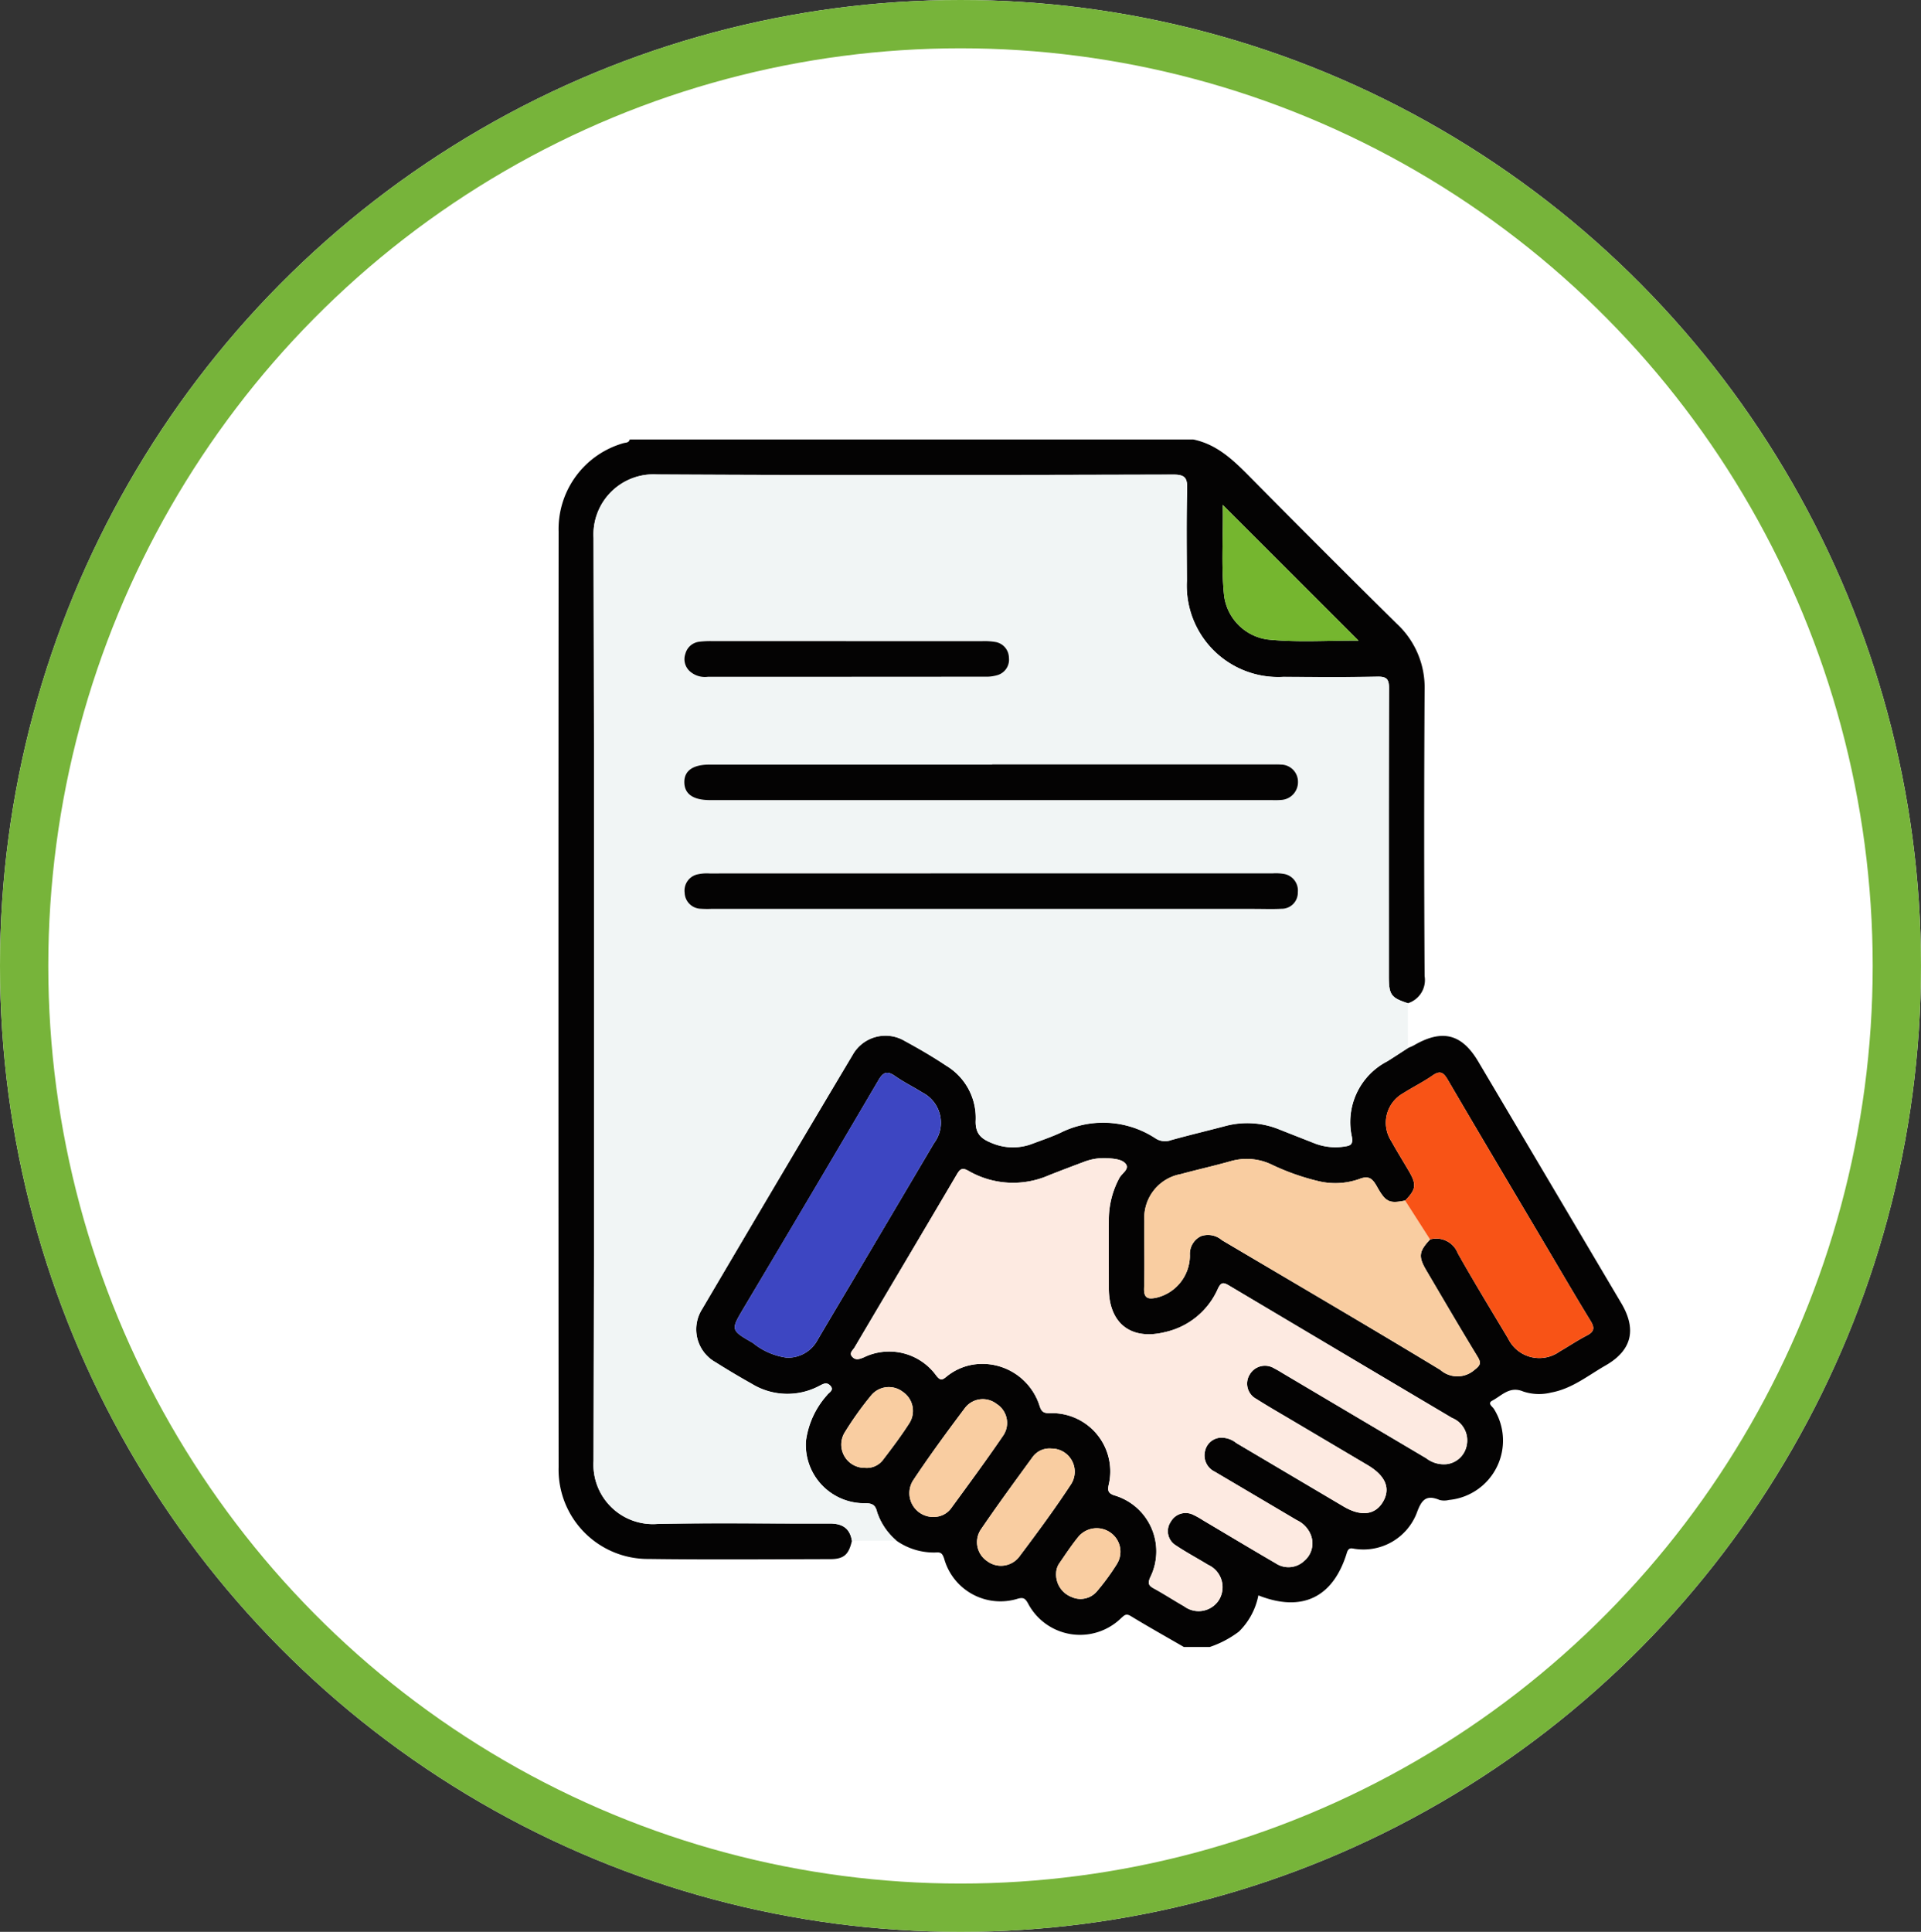 <svg xmlns="http://www.w3.org/2000/svg" width="159.121" height="160" viewBox="0 0 159.121 160">
  <rect x="0" y="0" width="159.121" height="160" fill="#333333" stroke="none"/>
  <g id="Grupo_109783" data-name="Grupo 109783" transform="translate(8396.421 -7028)">
    <g id="Elipse_5277" data-name="Elipse 5277" transform="translate(-8396.421 7028)" fill="#fff" stroke="#77b43a" stroke-width="4">
      <ellipse cx="79.56" cy="80" rx="79.56" ry="80" stroke="none"/>
      <ellipse cx="79.56" cy="80" rx="77.56" ry="78" fill="none"/>
    </g>
    <g id="Grupo_109738" data-name="Grupo 109738" transform="translate(-7776.562 7075.609)">
      <path id="Trazado_159605" data-name="Trazado 159605" d="M-470.861,179.37c.175-.08.358-.146.523-.242,2.329-1.345,3.943-.936,5.3,1.349q5.929,10.012,11.856,20.026c1.287,2.175.875,3.905-1.309,5.155-1.455.832-2.782,1.929-4.505,2.241a4.132,4.132,0,0,1-2.312-.087c-1.124-.472-1.767.336-2.554.751-.451.238.016.5.132.7a4.942,4.942,0,0,1-3.725,7.533,1.63,1.63,0,0,1-.773.005c-1.208-.512-1.541.089-1.93,1.153a4.737,4.737,0,0,1-5.027,2.9c-.311-.033-.576-.189-.731.319-1.128,3.7-3.715,4.956-7.331,3.525a5.734,5.734,0,0,1-1.612,3,8.419,8.419,0,0,1-2.411,1.274h-2.148c-1.473-.851-2.958-1.683-4.41-2.567-.407-.248-.557-.018-.805.193a4.866,4.866,0,0,1-7.708-1.263c-.205-.345-.329-.489-.8-.372a4.836,4.836,0,0,1-6.137-3.325c-.132-.373-.243-.529-.647-.494a5.381,5.381,0,0,1-3.292-.971,5.29,5.29,0,0,1-1.611-2.385c-.134-.561-.385-.719-.981-.715a4.84,4.84,0,0,1-4.908-5.147,7.072,7.072,0,0,1,1.762-3.826c.146-.208.62-.4.234-.788-.3-.295-.577-.116-.874.034a5.634,5.634,0,0,1-5.59-.155q-1.529-.857-3.013-1.792a3.123,3.123,0,0,1-1.119-4.407q6.2-10.538,12.459-21.039a3.12,3.12,0,0,1,4.324-1.164c1.169.634,2.324,1.305,3.429,2.044a5.042,5.042,0,0,1,2.448,4.511c-.058,1.222.555,1.591,1.418,1.933a4.5,4.5,0,0,0,3.333,0c.759-.284,1.53-.547,2.265-.885a7.888,7.888,0,0,1,7.9.477,1.445,1.445,0,0,0,1.277.126c1.47-.408,2.954-.76,4.429-1.149a7.018,7.018,0,0,1,4.494.257c.995.395,1.992.783,2.987,1.176a4.794,4.794,0,0,0,2.494.242c.456-.066.674-.18.562-.8a5.657,5.657,0,0,1,2.932-6.247C-471.995,180.112-471.432,179.734-470.861,179.37ZM-471.087,192c-1.3.264-1.612.139-2.328-1.144-.355-.636-.648-.968-1.487-.632a5.949,5.949,0,0,1-3.371.169,19.446,19.446,0,0,1-3.934-1.4,4.778,4.778,0,0,0-3.324-.255c-1.373.389-2.769.7-4.147,1.074a3.683,3.683,0,0,0-3.01,3.889c-.024,1.854.035,3.71-.024,5.563-.026.83.317.921.988.79a3.6,3.6,0,0,0,2.807-3.531,1.633,1.633,0,0,1,.923-1.574,1.763,1.763,0,0,1,1.731.335c6.038,3.571,12.094,7.111,18.094,10.746a2.142,2.142,0,0,0,2.821,0c.5-.386.581-.572.252-1.112-1.438-2.356-2.827-4.742-4.23-7.119-.683-1.158-.631-1.573.3-2.576a1.907,1.907,0,0,1,2.3,1.144c1.341,2.379,2.764,4.712,4.166,7.057a2.871,2.871,0,0,0,4.254,1.088c.76-.439,1.492-.932,2.27-1.335.611-.317.667-.627.309-1.211-1.275-2.079-2.5-4.188-3.744-6.287-2.7-4.561-5.412-9.116-8.089-13.691-.358-.611-.637-.781-1.265-.342-.771.539-1.626.955-2.421,1.462a2.8,2.8,0,0,0-.987,3.978c.458.824.956,1.626,1.433,2.439C-470.126,190.674-470.17,191.049-471.087,192Zm-35.206,13.527a4.978,4.978,0,0,1,4.925,3.485c.15.463.312.589.789.6a4.825,4.825,0,0,1,4.925,5.967c-.082.449-.036.652.448.831a4.836,4.836,0,0,1,2.99,6.818c-.205.486-.122.664.3.895.855.467,1.672,1,2.519,1.484a2,2,0,0,0,2.9-.549,2.032,2.032,0,0,0-.912-2.887c-.886-.543-1.808-1.031-2.67-1.609a1.378,1.378,0,0,1-.415-1.973,1.407,1.407,0,0,1,1.874-.55,6.568,6.568,0,0,1,.764.429c2.012,1.192,4.017,2.4,6.038,3.574a1.906,1.906,0,0,0,2.356-.184,1.9,1.9,0,0,0,.572-2.129,2.258,2.258,0,0,0-1.165-1.253q-3.4-2.005-6.8-4.017a1.492,1.492,0,0,1-.808-1.716,1.405,1.405,0,0,1,1.229-1.1,1.955,1.955,0,0,1,1.358.44q4.445,2.63,8.89,5.259c1.421.84,2.592.708,3.24-.36.68-1.122.248-2.182-1.255-3.073q-3.144-1.863-6.289-3.723c-.978-.58-1.966-1.143-2.924-1.755a1.429,1.429,0,0,1-.551-2.021,1.458,1.458,0,0,1,2.038-.505c.29.144.564.32.843.486l11.738,6.954a2.385,2.385,0,0,0,1.737.484A1.923,1.923,0,0,0-466,212.316a2.005,2.005,0,0,0-1.21-2.314q-9.217-5.473-18.433-10.944c-.483-.288-.689-.336-.965.263a6.263,6.263,0,0,1-4.369,3.574c-2.831.709-4.657-.726-4.659-3.646,0-1.888-.007-3.776,0-5.664a7.286,7.286,0,0,1,.877-3.459c.2-.382.864-.731.52-1.169-.288-.367-.92-.42-1.45-.461a4.65,4.65,0,0,0-2.008.3c-.972.364-1.943.732-2.909,1.114a7.391,7.391,0,0,1-6.663-.374c-.494-.28-.684-.163-.952.293-2.816,4.788-5.659,9.559-8.481,14.343-.128.216-.464.449-.2.756.281.324.6.213.966.063a4.812,4.812,0,0,1,6.014,1.515c.305.374.45.4.815.1A4.639,4.639,0,0,1-506.293,205.53Zm-16.006-.516a2.775,2.775,0,0,0,2.556-1.495q1.361-2.309,2.734-4.612,3.452-5.828,6.9-11.66a2.806,2.806,0,0,0-.968-4.194c-.742-.467-1.538-.853-2.254-1.356-.67-.471-1-.333-1.4.362q-5.551,9.457-11.166,18.877c-1.06,1.789-1.066,1.8.781,2.858A5.6,5.6,0,0,0-522.3,205.013Zm12.275,13.187a1.766,1.766,0,0,0,1.3-.676c1.476-2.018,2.96-4.031,4.368-6.1a1.862,1.862,0,0,0-.572-2.581,1.858,1.858,0,0,0-2.624.337c-1.482,1.972-2.945,3.964-4.307,6.019A1.974,1.974,0,0,0-510.024,218.2Zm9.614-5.663a1.725,1.725,0,0,0-1.533.7c-1.454,1.992-2.913,3.982-4.3,6.019a1.889,1.889,0,0,0,.515,2.594,1.91,1.91,0,0,0,2.636-.3c1.5-1.995,2.993-4.007,4.36-6.1A1.919,1.919,0,0,0-500.411,212.538Zm-15.421,1.6a1.676,1.676,0,0,0,1.466-.628c.768-1,1.533-2.014,2.212-3.078a1.9,1.9,0,0,0-.544-2.59,1.9,1.9,0,0,0-2.629.3,27.413,27.413,0,0,0-2.2,3.085A1.928,1.928,0,0,0-515.832,214.136Zm15.837,8.675a2,2,0,0,0,1.272,2.024,1.784,1.784,0,0,0,2.132-.5,19,19,0,0,0,1.608-2.2,1.93,1.93,0,0,0-.489-2.612,1.977,1.977,0,0,0-2.71.358c-.552.68-1.038,1.415-1.533,2.14A1.5,1.5,0,0,0-499.995,222.811Z" transform="translate(-32.379 -140.175)" fill="#040303"/>
      <path id="Trazado_159606" data-name="Trazado 159606" d="M-549.293,80c-.259,1.141-.665,1.518-1.781,1.521-5.01.011-10.02.054-15.028-.014a7.4,7.4,0,0,1-7.486-7.6q-.027-38.741,0-77.481a7.4,7.4,0,0,1,5.341-7.323c.191-.066.481-.013.549-.314h46.681c2.034.422,3.408,1.8,4.8,3.211q6,6.071,12.074,12.067a7.19,7.19,0,0,1,2.288,5.467q-.071,11.851,0,23.7a2.012,2.012,0,0,1-1.388,2.247c-1.4-.455-1.576-.7-1.576-2.248,0-7.94-.01-15.88.016-23.821,0-.754-.174-.992-.96-.976-2.6.052-5.206.026-7.81.018A7.57,7.57,0,0,1-521.547.5c-.012-2.538-.045-5.078.021-7.614.023-.914-.175-1.188-1.148-1.185-14.254.036-28.508.069-42.761-.012a4.976,4.976,0,0,0-5.258,5.253q.1,38.22,0,76.441a4.925,4.925,0,0,0,5.287,5.227c4.749-.1,9.5-.015,14.253-.035C-550.121,78.565-549.464,78.936-549.293,80Zm41.969-74.545L-518.573-5.791c.052,2.452-.152,4.984.109,7.5a4.206,4.206,0,0,0,3.572,3.641C-512.342,5.624-509.776,5.424-507.324,5.453Z" fill="#040303"/>
      <path id="Trazado_159607" data-name="Trazado 159607" d="M-541.04,88.231c-.17-1.061-.827-1.432-1.858-1.428-4.751.02-9.5-.069-14.253.035a4.925,4.925,0,0,1-5.287-5.227q.1-38.22,0-76.441a4.976,4.976,0,0,1,5.258-5.253c14.253.081,28.507.048,42.761.012.973,0,1.171.271,1.148,1.185-.066,2.536-.032,5.076-.021,7.614a7.57,7.57,0,0,0,7.973,7.957c2.6.008,5.207.034,7.81-.018.785-.016.963.222.96.976-.027,7.94-.017,15.88-.016,23.821,0,1.548.173,1.793,1.576,2.248l.005,3.716c-.571.364-1.134.741-1.714,1.089a5.657,5.657,0,0,0-2.932,6.247c.112.622-.105.735-.562.8a4.794,4.794,0,0,1-2.494-.242c-1-.393-1.992-.781-2.987-1.176a7.018,7.018,0,0,0-4.494-.257c-1.475.389-2.96.741-4.429,1.149a1.445,1.445,0,0,1-1.277-.126,7.888,7.888,0,0,0-7.9-.477c-.735.338-1.506.6-2.265.885a4.5,4.5,0,0,1-3.333,0c-.862-.342-1.475-.711-1.418-1.933a5.042,5.042,0,0,0-2.448-4.511c-1.105-.739-2.26-1.41-3.429-2.044A3.12,3.12,0,0,0-540.993,48q-6.26,10.5-12.459,21.039a3.123,3.123,0,0,0,1.119,4.407q1.481.937,3.013,1.792a5.634,5.634,0,0,0,5.59.155c.3-.15.578-.329.874-.034.386.385-.087.58-.234.788a7.072,7.072,0,0,0-1.762,3.826,4.84,4.84,0,0,0,4.908,5.147c.6,0,.847.154.981.715a5.289,5.289,0,0,0,1.611,2.385Zm11.619-64.291v0q-11.71,0-23.42,0c-1.382,0-2.1.515-2.076,1.484s.74,1.453,2.129,1.456h.1l46.449,0a6.538,6.538,0,0,0,.78-.014,1.474,1.474,0,0,0,1.371-1.5,1.42,1.42,0,0,0-1.423-1.428c-.291-.021-.585-.009-.878-.009Zm-.148,11.96h21.859c.748,0,1.5.032,2.244-.01a1.333,1.333,0,0,0,1.363-1.371,1.389,1.389,0,0,0-1.211-1.525,3.923,3.923,0,0,0-.875-.036q-23.322,0-46.645.006a3.545,3.545,0,0,0-.966.07,1.374,1.374,0,0,0-1.092,1.525,1.37,1.37,0,0,0,1.32,1.329,8.494,8.494,0,0,0,.878.011Zm-11.873-22.173q-5.611,0-11.222,0a7.354,7.354,0,0,0-1.069.058,1.343,1.343,0,0,0-1.1.986,1.352,1.352,0,0,0,.346,1.435,1.88,1.88,0,0,0,1.53.474q11.467-.005,22.933-.008a3.187,3.187,0,0,0,1.054-.133,1.333,1.333,0,0,0,.934-1.44,1.338,1.338,0,0,0-1.118-1.3,5.455,5.455,0,0,0-1.067-.069Q-535.831,13.722-541.443,13.727Z" transform="translate(-8.254 -8.233)" fill="#f1f5f5"/>
      <path id="Trazado_159608" data-name="Trazado 159608" d="M-469.912,234.313a4.639,4.639,0,0,0-2.81,1.073c-.364.3-.51.278-.815-.1a4.812,4.812,0,0,0-6.014-1.515c-.368.151-.685.262-.967-.063-.266-.307.07-.539.2-.756,2.822-4.784,5.665-9.555,8.481-14.343.268-.456.458-.573.952-.293a7.391,7.391,0,0,0,6.663.374c.965-.381,1.936-.749,2.909-1.114a4.65,4.65,0,0,1,2.008-.3c.53.041,1.162.094,1.45.461.344.439-.316.787-.52,1.169a7.286,7.286,0,0,0-.877,3.459c-.01,1.888,0,3.776,0,5.664,0,2.92,1.828,4.355,4.659,3.646a6.263,6.263,0,0,0,4.369-3.574c.276-.6.483-.551.965-.263q9.207,5.488,18.433,10.944a2.005,2.005,0,0,1,1.21,2.314,1.923,1.923,0,0,1-1.606,1.508,2.384,2.384,0,0,1-1.737-.484L-444.7,235.17c-.279-.165-.553-.342-.843-.486a1.458,1.458,0,0,0-2.038.505,1.429,1.429,0,0,0,.551,2.021c.958.611,1.946,1.175,2.924,1.755q3.143,1.864,6.289,3.723c1.5.891,1.935,1.952,1.255,3.073-.648,1.069-1.819,1.2-3.24.36q-4.446-2.628-8.89-5.259a1.955,1.955,0,0,0-1.358-.44,1.405,1.405,0,0,0-1.229,1.1,1.492,1.492,0,0,0,.808,1.716q3.4,2.005,6.8,4.017a2.258,2.258,0,0,1,1.165,1.253,1.9,1.9,0,0,1-.572,2.129,1.907,1.907,0,0,1-2.356.184c-2.021-1.177-4.026-2.382-6.038-3.574a6.574,6.574,0,0,0-.764-.429,1.407,1.407,0,0,0-1.874.55,1.378,1.378,0,0,0,.415,1.973c.862.578,1.784,1.065,2.67,1.609a2.032,2.032,0,0,1,.912,2.887,2,2,0,0,1-2.9.549c-.847-.482-1.664-1.017-2.519-1.484-.422-.231-.505-.409-.3-.895a4.836,4.836,0,0,0-2.99-6.818c-.484-.179-.529-.382-.448-.831a4.825,4.825,0,0,0-4.925-5.967c-.477-.008-.639-.133-.789-.6A4.978,4.978,0,0,0-469.912,234.313Z" transform="translate(-68.759 -168.959)" fill="#fdeae1"/>
      <path id="Trazado_159609" data-name="Trazado 159609" d="M-363.715,224.183c-.929,1-.981,1.418-.3,2.576,1.4,2.378,2.792,4.763,4.23,7.119.33.54.246.726-.252,1.112a2.142,2.142,0,0,1-2.821,0c-6-3.635-12.056-7.174-18.094-10.746a1.763,1.763,0,0,0-1.731-.335,1.633,1.633,0,0,0-.923,1.574,3.6,3.6,0,0,1-2.807,3.531c-.67.132-1.014.04-.988-.79.059-1.853,0-3.708.024-5.563a3.683,3.683,0,0,1,3.01-3.889c1.378-.375,2.773-.685,4.147-1.074a4.778,4.778,0,0,1,3.324.255,19.446,19.446,0,0,0,3.934,1.4,5.949,5.949,0,0,0,3.371-.169c.839-.336,1.132,0,1.487.632.717,1.284,1.027,1.408,2.328,1.144Z" transform="translate(-137.691 -169.141)" fill="#f9cda1"/>
      <path id="Trazado_159610" data-name="Trazado 159610" d="M-306.863,203.881l-2.059-3.215c.917-.953.961-1.329.284-2.483-.477-.814-.975-1.615-1.433-2.439a2.8,2.8,0,0,1,.987-3.978c.795-.506,1.65-.923,2.421-1.462.628-.439.908-.27,1.265.342,2.677,4.575,5.388,9.13,8.089,13.691,1.243,2.1,2.468,4.208,3.744,6.287.358.584.3.894-.309,1.211-.778.4-1.51.9-2.27,1.335a2.871,2.871,0,0,1-4.254-1.088c-1.4-2.345-2.825-4.678-4.166-7.057A1.907,1.907,0,0,0-306.863,203.881Z" transform="translate(-194.544 -148.838)" fill="#f85316"/>
      <path id="Trazado_159611" data-name="Trazado 159611" d="M-513.227,213.749a5.6,5.6,0,0,1-2.821-1.219c-1.847-1.059-1.841-1.069-.781-2.858q5.591-9.434,11.165-18.877c.408-.7.734-.833,1.4-.362.715.5,1.512.889,2.254,1.356a2.806,2.806,0,0,1,.968,4.194q-3.438,5.837-6.9,11.66-1.366,2.306-2.734,4.612A2.773,2.773,0,0,1-513.227,213.749Z" transform="translate(-41.45 -148.911)" fill="#3d46c2"/>
      <path id="Trazado_159612" data-name="Trazado 159612" d="M-459.955,303.678a1.974,1.974,0,0,1-1.836-3c1.362-2.055,2.825-4.047,4.307-6.019a1.858,1.858,0,0,1,2.624-.337,1.862,1.862,0,0,1,.572,2.581c-1.408,2.065-2.892,4.078-4.368,6.1A1.766,1.766,0,0,1-459.955,303.678Z" transform="translate(-82.448 -225.653)" fill="#f9cda1"/>
      <path id="Trazado_159613" data-name="Trazado 159613" d="M-434.405,309.591a1.92,1.92,0,0,1,1.675,2.915c-1.366,2.089-2.856,4.1-4.36,6.1a1.91,1.91,0,0,1-2.636.3,1.889,1.889,0,0,1-.515-2.594c1.39-2.037,2.849-4.026,4.3-6.019A1.727,1.727,0,0,1-434.405,309.591Z" transform="translate(-98.384 -237.229)" fill="#f9cda1"/>
      <path id="Trazado_159614" data-name="Trazado 159614" d="M-481.731,296.755a1.929,1.929,0,0,1-1.694-2.907,27.413,27.413,0,0,1,2.2-3.085,1.9,1.9,0,0,1,2.629-.3,1.9,1.9,0,0,1,.544,2.59c-.679,1.064-1.444,2.074-2.212,3.078A1.678,1.678,0,0,1-481.731,296.755Z" transform="translate(-66.479 -222.794)" fill="#f9cda1"/>
      <path id="Trazado_159615" data-name="Trazado 159615" d="M-415.354,338.587a1.5,1.5,0,0,1,.279-.8c.5-.724.981-1.46,1.533-2.14a1.977,1.977,0,0,1,2.71-.358,1.93,1.93,0,0,1,.489,2.612,19.009,19.009,0,0,1-1.608,2.2,1.784,1.784,0,0,1-2.132.5A2,2,0,0,1-415.354,338.587Z" transform="translate(-117.019 -255.951)" fill="#f9cda1"/>
      <path id="Trazado_159616" data-name="Trazado 159616" d="M-351.207,20.85c-2.452-.029-5.018.172-7.568-.1a4.206,4.206,0,0,1-3.572-3.641c-.261-2.52-.057-5.052-.109-7.5Z" transform="translate(-156.117 -15.397)" fill="#75b62f"/>
      <path id="Trazado_159617" data-name="Trazado 159617" d="M-508.07,92.117h23.029c.293,0,.587-.013.878.009a1.42,1.42,0,0,1,1.423,1.428,1.474,1.474,0,0,1-1.371,1.5,6.538,6.538,0,0,1-.78.014l-46.449,0h-.1c-1.389,0-2.107-.494-2.129-1.456s.694-1.484,2.076-1.484q11.71,0,23.42,0Z" transform="translate(-29.605 -76.411)" fill="#040303"/>
      <path id="Trazado_159618" data-name="Trazado 159618" d="M-508.174,129.665H-531.3a8.5,8.5,0,0,1-.878-.011,1.37,1.37,0,0,1-1.32-1.329,1.374,1.374,0,0,1,1.092-1.525,3.545,3.545,0,0,1,.966-.07q23.323-.007,46.645-.006a3.923,3.923,0,0,1,.875.036,1.39,1.39,0,0,1,1.211,1.525,1.333,1.333,0,0,1-1.363,1.371c-.746.042-1.5.01-2.244.01Z" transform="translate(-29.649 -101.998)" fill="#040303"/>
      <path id="Trazado_159619" data-name="Trazado 159619" d="M-520.082,52.922q5.612,0,11.223,0a5.455,5.455,0,0,1,1.067.069,1.338,1.338,0,0,1,1.118,1.3,1.333,1.333,0,0,1-.934,1.44,3.187,3.187,0,0,1-1.054.133q-11.467.011-22.933.008a1.88,1.88,0,0,1-1.53-.474,1.352,1.352,0,0,1-.346-1.435,1.343,1.343,0,0,1,1.1-.986,7.355,7.355,0,0,1,1.069-.058Q-525.693,52.918-520.082,52.922Z" transform="translate(-29.615 -47.429)" fill="#040303"/>
    </g>
  </g>
</svg>
